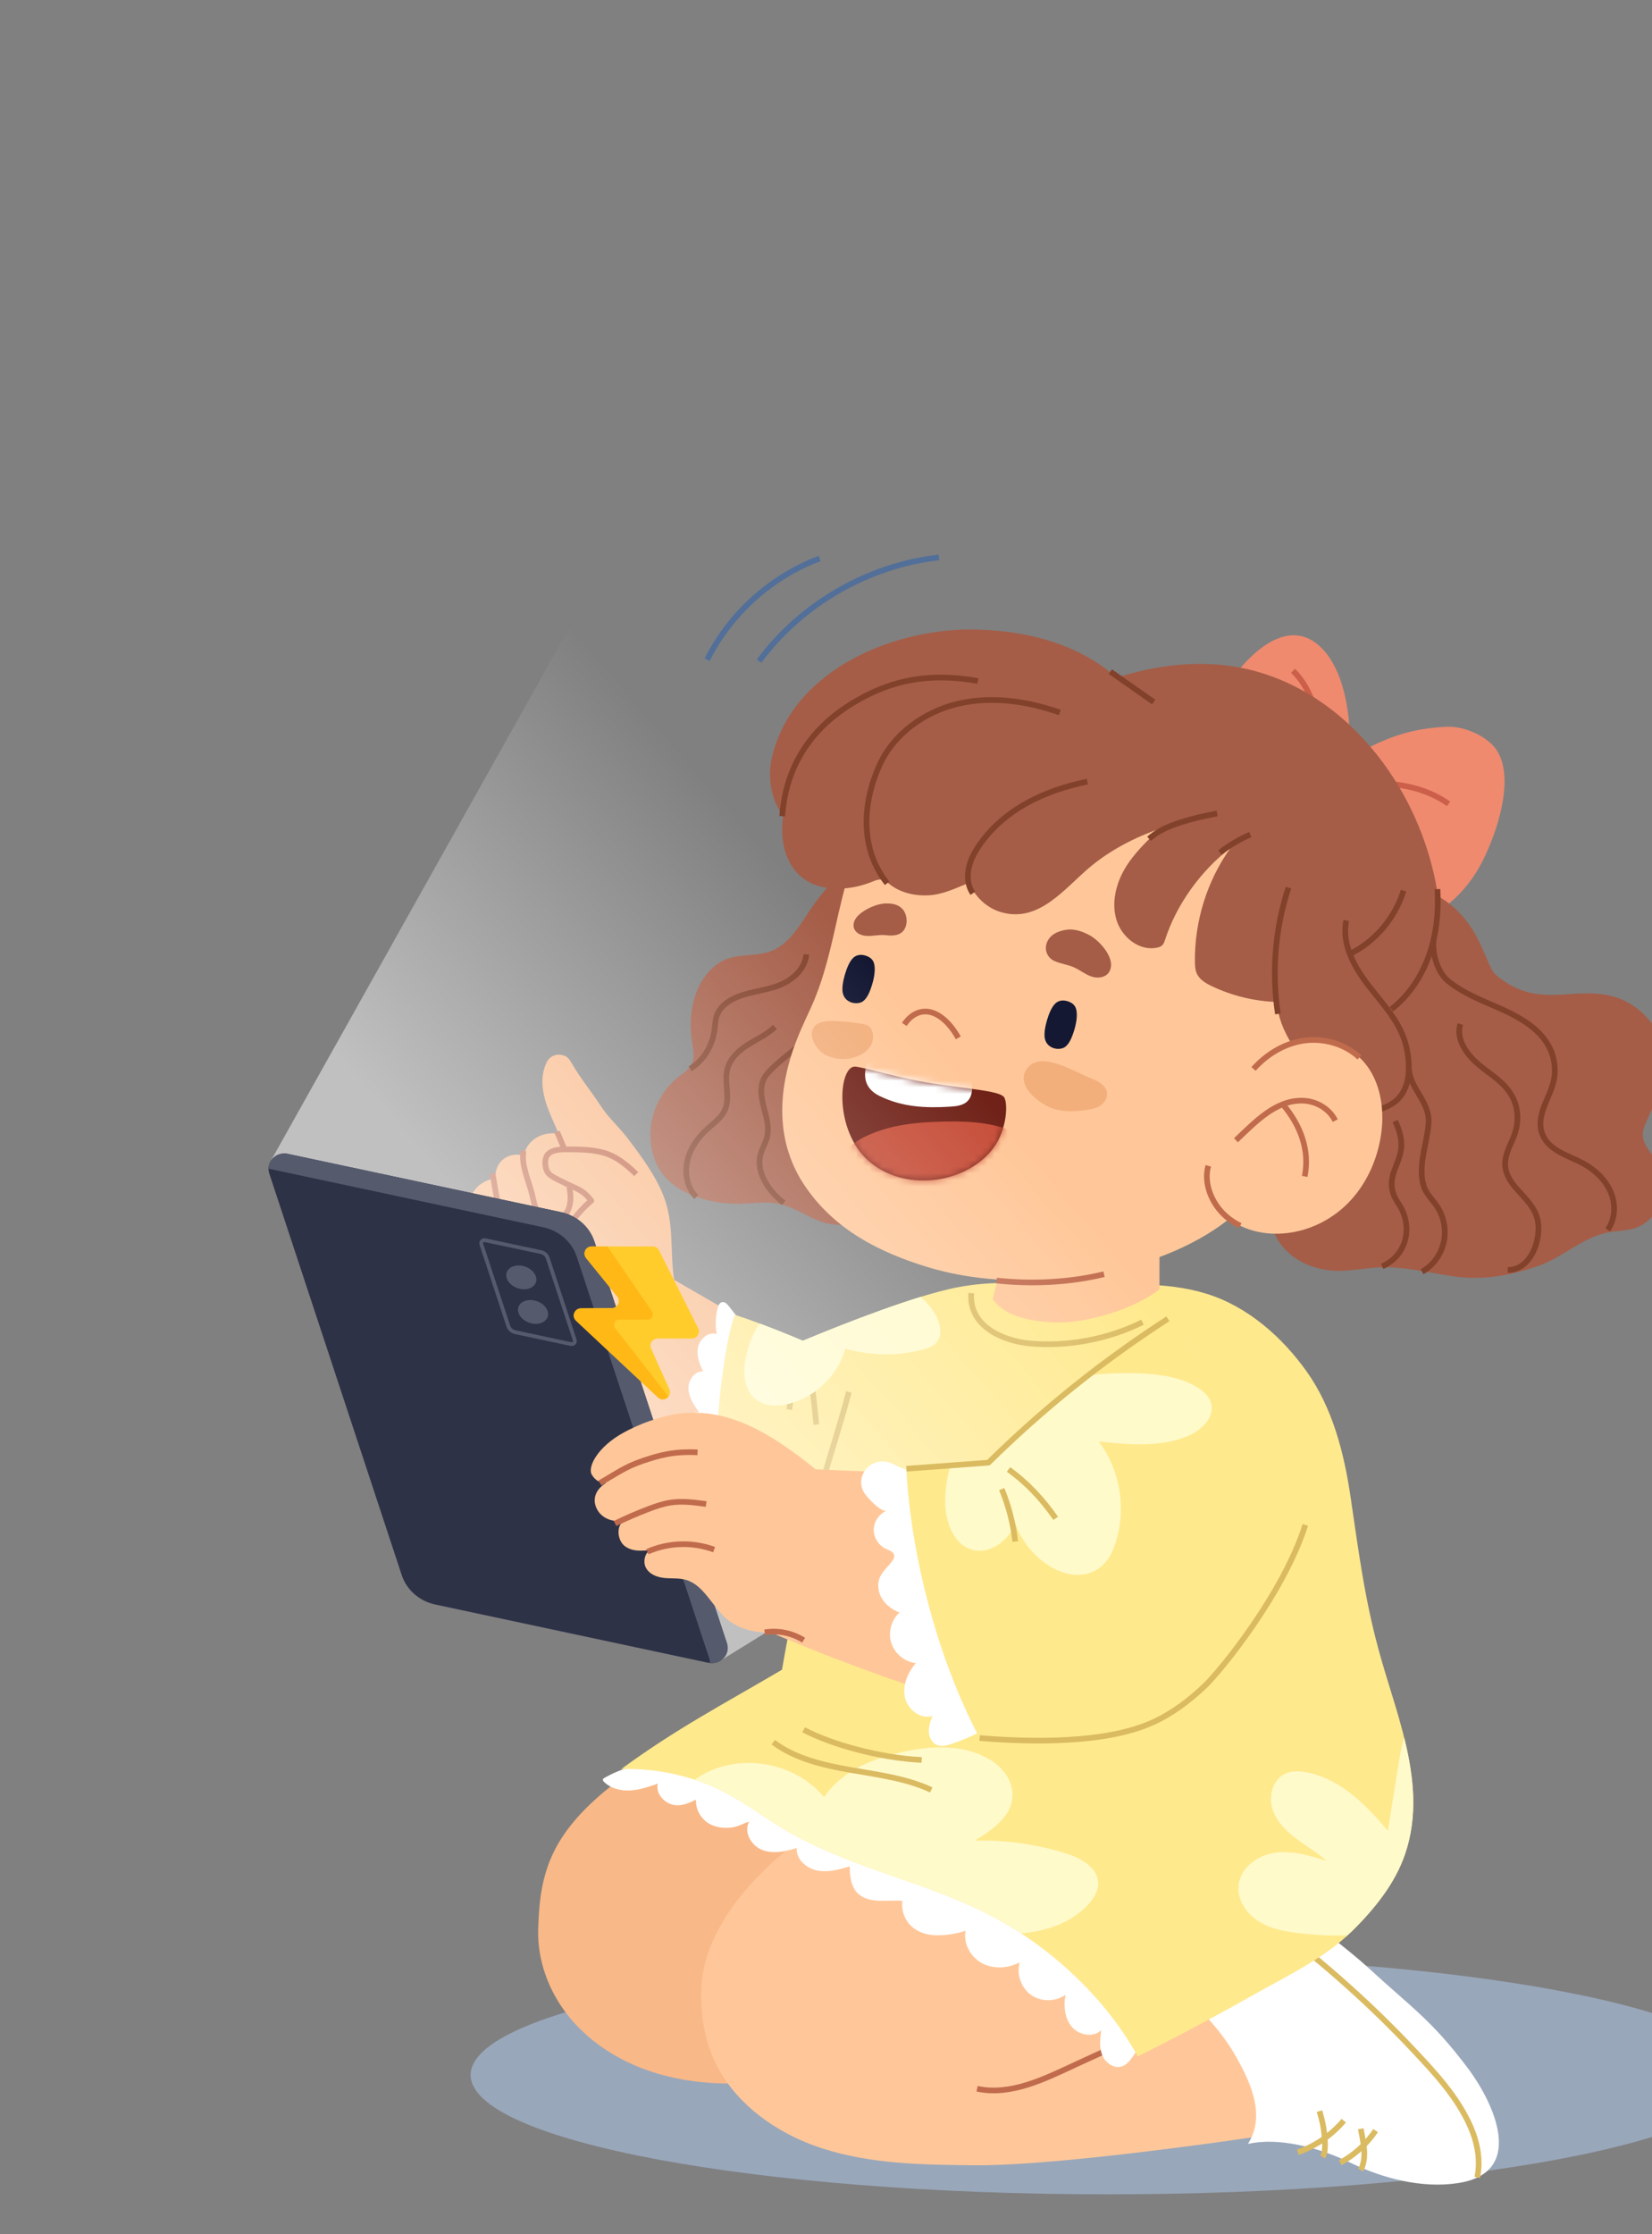 <svg width="250" height="338" viewBox="0 0 250 338" fill="none" xmlns="http://www.w3.org/2000/svg">
<rect x="0" y="0" width="250" height="338" fill="#808080" stroke="none"/>
<g clip-path="url(#clip0_549_10530)">
<path opacity="0.5" d="M167.61 331.999C114.375 331.999 71.219 323.914 71.219 313.94C71.219 303.966 114.375 295.881 167.61 295.881C220.845 295.881 264 303.966 264 313.94C264 323.914 220.845 331.999 167.61 331.999Z" fill="#B3CEF4"/>
<path d="M118.791 255.189L154.273 307.992C140.631 308.221 127.657 314.175 114.05 315.118C108.826 315.479 103.504 315.074 98.535 313.427C93.565 311.779 88.947 308.838 85.755 304.68C82.966 301.052 81.313 296.498 81.445 291.927C81.805 279.772 84.303 271.29 118.791 255.189Z" fill="#F9B887"/>
<path d="M136.128 270.092C122.697 275.007 106.944 287.487 106.161 300.444C105.958 303.782 106.381 307.173 107.515 310.308C110.163 317.593 117.067 322.666 124.429 325.044C131.791 327.431 139.672 327.528 147.413 327.598C162.128 327.739 196.414 322.349 196.414 322.349C196.414 322.349 186.272 301.95 179.007 297.669C182.798 288.8 174.451 275.183 161.89 271.017C155.452 268.885 144.202 267.133 136.128 270.092Z" fill="#FFC799"/>
<path d="M181.734 304.258C177.257 305.737 167.142 310.326 162.867 312.317C158.108 314.527 152.998 317.117 147.861 316.025" stroke="#C16B4D" stroke-width="0.857" stroke-miterlimit="10" stroke-linejoin="round"/>
<path d="M173.747 298.101C178.18 300.294 183.915 305.773 186.8 310.731C189.544 315.452 191.47 320.226 188.849 324.375C193.625 323.291 199.862 325.027 204.312 327.193C209.203 329.571 215.149 331.139 220.62 330.302C230.955 328.735 226.187 318.289 222.062 312.819C216.538 305.508 213.697 303.835 206.995 297.652C204.655 295.494 198.138 290.359 195.429 288.694C188.744 289.857 181.778 295.036 173.747 298.101Z" fill="white"/>
<path d="M223.557 329.439C224.085 326.903 223.593 324.234 222.572 321.865C220.584 317.258 217.066 313.532 213.671 309.921C206.713 302.523 199.061 295.926 190.943 289.831" stroke="#DBBB61" stroke-width="0.857" stroke-miterlimit="10" stroke-linejoin="round"/>
<path d="M203.354 320.852C201.524 323.019 199.096 324.692 196.414 325.626" stroke="#DBBB61" stroke-width="0.857" stroke-miterlimit="10" stroke-linejoin="round"/>
<path d="M199.668 319.407C200.187 321.019 200.477 322.701 200.513 324.392C200.53 325.062 200.495 325.766 200.161 326.348" stroke="#DBBB61" stroke-width="0.857" stroke-miterlimit="10" stroke-linejoin="round"/>
<path d="M208.174 322.358C206.819 324.375 204.963 326.057 202.826 327.202" stroke="#DBBB61" stroke-width="0.857" stroke-miterlimit="10" stroke-linejoin="round"/>
<path d="M205.931 322.076C206.115 323.133 206.362 324.181 206.441 325.247C206.52 326.312 206.406 327.431 205.913 328.321" stroke="#DBBB61" stroke-width="0.857" stroke-miterlimit="10" stroke-linejoin="round"/>
<path d="M116.98 202.263L98.421 191.571L84.928 207.002C84.928 207.002 97.972 226.265 116.091 236.596C122.275 237.389 116.98 202.263 116.98 202.263Z" fill="#F9B887"/>
<path d="M112.063 199.876C111.473 199.128 110.893 198.379 110.304 197.63C110.04 197.296 109.688 196.926 109.274 197.014C108.887 197.093 108.694 197.534 108.597 197.921C108.272 199.189 108.219 200.537 108.456 201.823C107.225 201.453 105.923 202.545 105.642 203.796C105.36 205.055 105.827 206.35 106.407 207.495C105.105 207.398 104.111 208.843 104.182 210.155C104.252 211.459 105.035 212.613 105.791 213.678C104.683 213.608 103.654 214.436 103.249 215.466C102.854 216.506 103.003 217.686 103.434 218.708C103.856 219.729 104.534 220.628 105.202 221.517C104.419 221.5 103.513 221.535 103.012 222.143C102.458 222.821 102.722 223.851 103.241 224.556C103.76 225.261 104.481 225.789 104.965 226.511C103.953 226.458 103.179 227.427 102.871 228.387C102.361 229.955 102.599 231.761 103.504 233.144C103.61 233.302 103.724 233.461 103.9 233.522C104.041 233.575 104.199 233.549 104.349 233.531C107.339 233.126 110.48 234.033 112.784 235.98" fill="white"/>
<path d="M102.563 195.975C101.05 191.218 102.308 186.163 100.558 181.345C99.353 178.016 97.18 175.135 95.052 172.317C93.68 170.502 92.044 169.102 90.821 167.2C89.493 165.13 87.874 163.21 86.652 161.087C86.344 160.558 86.027 159.968 85.456 159.748C84.312 159.299 83.16 159.73 82.667 160.84C81.058 164.487 83.116 168.221 84.558 171.542C82.21 171.11 79.703 172.405 79.263 174.88C78.146 174.475 76.809 174.757 75.956 175.576C75.094 176.395 74.76 177.725 75.112 178.852C74.76 177.725 72.719 179.116 72.394 179.434C71.057 180.746 70.696 182.287 70.688 184.102C70.679 185.775 70.661 187.457 70.652 189.131C70.644 190.399 70.872 191.65 72.394 191.668C73.388 191.676 74.355 191.016 74.716 190.091C74.989 192.769 75.27 195.464 76.053 198.036C76.836 200.608 78.182 203.083 80.257 204.782C83.336 207.302 87.549 207.83 91.516 207.98" fill="#F9B887"/>
<path d="M96.283 177.645C94.797 176.192 93.178 174.862 91.138 174.351C89.299 173.893 87.391 173.893 85.5 173.902C84.444 173.902 83.186 174.034 82.703 174.968C82.36 175.637 82.492 176.914 82.975 177.496C83.459 178.077 84.532 178.491 85.201 178.843C87.197 179.9 88.077 179.856 89.484 181.662C84.822 185.555 82.448 192.002 84.18 197.824" fill="#F9B887"/>
<path d="M96.283 177.645C94.797 176.192 93.178 174.862 91.138 174.351C89.299 173.893 87.391 173.893 85.5 173.902C84.444 173.902 83.186 174.034 82.703 174.968C82.36 175.637 82.492 176.914 82.975 177.496C83.459 178.077 84.532 178.491 85.201 178.843C87.197 179.9 88.077 179.856 89.484 181.662C84.822 185.555 82.448 192.002 84.18 197.824" stroke="#C16B4D" stroke-width="0.857" stroke-miterlimit="10" stroke-linejoin="round"/>
<path d="M84.303 171.234C84.664 172.097 85.034 172.96 85.394 173.823" stroke="#C16B4D" stroke-width="0.857" stroke-miterlimit="10" stroke-linejoin="round"/>
<path d="M86.151 179.583C86.406 180.799 86.459 182.129 85.887 183.238C85.315 184.348 83.978 185.123 82.799 184.718C82.017 184.454 81.463 183.74 81.146 182.983C80.829 182.226 80.697 181.398 80.495 180.596C79.95 178.438 78.841 176.298 79.228 174.105" stroke="#C16B4D" stroke-width="0.857" stroke-miterlimit="10" stroke-linejoin="round"/>
<path d="M81.691 183.749C81.691 184.665 81.577 185.599 81.225 186.444C80.873 187.29 80.249 188.047 79.422 188.444C79.088 188.602 78.727 188.699 78.358 188.664C77.777 188.611 77.276 188.215 76.95 187.739C76.625 187.264 76.449 186.7 76.282 186.136C75.481 183.326 75.015 180.438 74.549 177.557" stroke="#C16B4D" stroke-width="0.857" stroke-miterlimit="10" stroke-linejoin="round"/>
<path d="M76.37 186.911C75.965 188.303 75.288 189.607 74.391 190.743" stroke="#C16B4D" stroke-width="0.857" stroke-miterlimit="10" stroke-linejoin="round"/>
<path d="M91.481 268.982C94.146 267.467 97.207 266.648 100.276 266.631L107.841 263.936C121.237 266.816 134.404 271.316 146.076 278.504C157.748 285.691 167.59 295.608 173.747 307.869C172.991 308.935 172.234 310.009 171.478 311.075C171.029 311.709 170.537 312.379 169.807 312.634C168.602 313.057 167.273 312.106 166.798 310.925C166.323 309.736 166.491 308.406 166.658 307.147C165.461 308.345 163.263 307.931 162.181 306.636C161.099 305.332 160.94 303.474 161.24 301.809C159.735 302.893 157.545 302.901 156.032 301.827C154.52 300.752 153.798 298.682 154.317 296.903C152.567 297.819 150.377 297.96 148.626 297.035C146.885 296.111 145.741 294.049 146.12 292.112C144.774 292.587 143.27 292.799 141.845 292.808C140.42 292.816 138.942 292.394 137.904 291.416C136.884 290.456 136.365 288.985 136.559 287.593C134.263 287.408 131.607 288.078 129.892 286.536C128.783 285.532 128.607 283.885 128.59 282.388C126.98 282.855 125.3 283.33 123.655 283.004C122.011 282.679 120.454 281.269 120.559 279.596C118.862 280.133 116.988 280.538 115.326 279.887C113.663 279.235 112.476 277.138 113.382 275.606C112.283 275.949 111.693 276.416 110.541 276.522C109.398 276.628 108.193 276.46 107.207 275.853C106.011 275.113 105.264 273.703 105.316 272.294C104.059 272.884 102.959 273.395 101.631 272.999C100.303 272.602 99.212 271.211 99.546 269.863C98.192 270.339 96.811 270.814 95.377 270.894C93.943 270.973 92.422 270.603 91.401 269.59C91.305 269.493 91.217 269.379 91.234 269.247C91.252 269.123 91.375 269.044 91.481 268.982Z" fill="white"/>
<path d="M151.221 194.495C154.396 194.037 160.131 194.547 163.271 194.495C169.648 194.389 176.351 193.808 182.596 195.745C188.788 197.665 194.021 202.281 197.733 207.495C201.674 213.035 203.406 219.843 204.383 226.485C205.676 235.231 206.582 242.55 209.053 251.129C211.797 260.65 216.002 270.761 212.598 280.609C211.085 284.995 208.024 288.809 204.594 292.191C200.504 296.234 194.707 298.991 189.562 301.888C183.862 305.112 178.066 308.186 172.181 311.128C167.546 302.734 159.507 294.86 150.192 289.971C140.033 284.643 129.856 282.996 119.838 277.455C116.311 275.5 113.18 272.981 109.582 271.131C104.868 268.709 99.414 267.494 94.005 267.661C102.414 261.504 109.283 257.955 118.343 252.626C120.515 239.908 122.89 231.117 126.919 218.778C128.229 214.753 129.689 210.736 131.879 207.037C134.07 203.338 137.034 199.947 140.886 197.639C144.765 195.322 146.647 195.155 151.221 194.495Z" fill="#FFE98D"/>
<path d="M124.702 271.907C126.681 268.991 129.874 267.08 133.225 265.997C138.494 264.288 145.275 263.231 150.192 266.481C152.004 267.679 153.385 269.749 153.218 271.916C152.989 274.928 150.104 276.927 147.518 278.477C152.18 278.363 156.851 279.024 161.301 280.415C163.606 281.137 166.236 282.617 166.2 285.03C166.183 286.158 165.541 287.188 164.784 288.034C162.225 290.896 158.425 292.191 154.537 292.517C153.13 291.601 151.687 290.738 150.201 289.963C140.042 284.634 129.865 282.987 119.847 277.447C116.32 275.492 113.189 272.973 109.591 271.123C108.175 270.392 106.68 269.784 105.149 269.282C105.492 269.027 105.844 268.78 106.214 268.569C112.098 265.142 120.375 266.64 124.702 271.907Z" fill="#FFFACA"/>
<path d="M187.442 285.127C187.776 282.511 190.389 280.661 193.001 280.309C195.613 279.957 198.226 280.758 200.741 281.551C199.281 280.239 197.548 279.261 195.992 278.063C194.435 276.865 193.001 275.35 192.5 273.448C191.998 271.545 192.684 269.229 194.461 268.375C195.481 267.881 196.686 267.943 197.803 268.163C202.835 269.158 206.749 273.06 210.029 277.006C210.601 273.413 211.182 269.81 211.753 266.217C211.921 265.151 212.149 264.006 212.51 262.949C213.952 268.806 214.63 274.743 212.607 280.591C211.094 284.977 208.033 288.791 204.603 292.173C204.374 292.394 204.128 292.596 203.899 292.816C201.577 292.896 199.228 292.781 196.836 292.517C194.619 292.27 192.35 291.883 190.468 290.685C188.577 289.505 187.161 287.347 187.442 285.127Z" fill="#FFFACA"/>
<path d="M156.895 194.495C152.461 193.852 147.94 194.037 143.569 195.05C135.53 196.908 121.5 202.862 121.5 202.862C121.5 202.862 116.144 200.546 111.209 198.925C109.855 202.166 107.269 217.518 108.694 234.385C114.112 238.86 122.565 242.515 129.258 242.947C133.436 243.22 138.617 242.929 142.584 241.423C151.828 237.909 157.238 234.861 166.104 230.263" fill="#FFE98D"/>
<path d="M172.894 200.044C167.784 202.607 161.503 203.804 155.795 203.258C151.705 202.862 146.595 200.616 146.982 195.648" stroke="#DBBB61" stroke-width="0.857" stroke-miterlimit="10" stroke-linejoin="round"/>
<path d="M122.187 204.844C122.758 208.393 123.216 211.96 123.532 215.536" stroke="#DBBB61" stroke-width="0.857" stroke-miterlimit="10" stroke-linejoin="round"/>
<path d="M120.12 205.593C120.093 208.164 119.864 210.736 119.433 213.264" stroke="#DBBB61" stroke-width="0.857" stroke-miterlimit="10" stroke-linejoin="round"/>
<path d="M120.436 241.925C120.77 234.614 126.681 217.641 128.458 210.604" stroke="#DBBB61" stroke-width="0.857" stroke-miterlimit="10" stroke-linejoin="round"/>
<path d="M140.93 270.814C137.148 269.053 132.873 268.516 128.722 267.793C124.57 267.071 120.304 266.067 117.015 263.592" stroke="#DBBB61" stroke-width="0.857" stroke-miterlimit="10" stroke-linejoin="round"/>
<path d="M139.479 266.278C133.216 265.988 125.74 263.918 121.615 261.707" stroke="#DBBB61" stroke-width="0.857" stroke-miterlimit="10" stroke-linejoin="round"/>
<path d="M119.486 212.366C117.753 212.824 115.748 212.824 114.341 211.705C112.432 210.181 112.397 207.284 112.977 204.905C113.373 203.276 113.98 201.576 115.009 200.255C118.545 201.576 121.492 202.853 121.492 202.853C121.492 202.853 131.387 198.652 139.321 196.212C139.91 196.749 140.464 197.34 140.965 197.983C142.153 199.506 142.953 201.876 141.59 203.25C141.053 203.787 140.306 204.025 139.567 204.218C135.767 205.187 131.704 205.134 127.93 204.051C126.822 208.032 123.488 211.318 119.486 212.366Z" fill="#FFFACA"/>
<path d="M116.891 143.814C114.648 144.766 112.115 144.237 109.855 145.144C107.823 145.963 106.196 147.936 105.334 150.262C104.481 152.587 104.349 155.229 104.736 157.722C104.894 158.717 105.123 159.783 104.788 160.717C104.437 161.712 103.548 162.249 102.783 162.839C100.716 164.425 99.115 166.917 98.596 169.762C98.077 172.607 98.728 175.769 100.461 177.857C103.047 180.983 107.788 182.093 111.517 182.128C113.962 182.155 116.188 181.582 118.624 182.331C121.008 183.062 123.11 184.727 125.555 185.176C129.117 185.828 133.005 184.145 136.532 183.67C139.743 183.229 142.944 183.934 146.199 184.066C147.8 184.128 149.453 184.11 150.904 183.317C153.077 182.146 154.414 179.416 154.827 176.641C155.258 173.77 154.827 170.722 153.622 168.177C152.672 166.16 151.283 164.495 150.122 162.645C148.961 160.796 147.984 158.611 148.081 156.313C148.134 154.991 148.538 153.732 148.881 152.464C149.559 149.971 149.99 147.39 150.183 144.783C150.333 142.713 150.324 140.608 149.875 138.609C148.969 134.549 146.234 131.228 142.971 129.554C134.263 125.098 127.297 130.426 122.072 138.459C120.665 140.617 119.143 142.863 116.891 143.814Z" fill="#A55D47"/>
<path d="M118.615 181.987C116.548 180.464 114.288 177.487 115.115 174.589C115.37 173.699 115.88 172.907 116.091 171.999C116.751 169.146 114.473 166.415 115.458 163.553C115.669 162.936 116.1 162.434 116.54 161.976C118.114 160.355 119.97 159.105 121.615 157.572C123.259 156.04 124.737 154.119 125.159 151.812" stroke="#82412A" stroke-width="0.857" stroke-miterlimit="10" stroke-linejoin="round"/>
<path d="M162.84 199.911C159.181 200.448 152.391 199.911 150.218 196.547L152.004 189.676L175.462 185.819V195.067C175.462 195.067 171.214 198.678 162.84 199.911Z" fill="#FFC799"/>
<path d="M198.991 97.186C203.459 100.383 204.664 108.653 204.163 114.757C210.1 111.19 214.102 110.212 218.887 109.957C221.174 109.842 223.979 110.935 225.677 112.529C230.383 116.924 225.651 128.533 223.328 132.1C220.294 136.777 216.204 139.578 212.052 139.093C210.293 138.891 208.772 137.834 207.197 136.988C201.278 133.826 199.73 123.301 199.73 123.301C193.493 123.909 179.763 124.648 181.003 114.581C181.865 107.552 191.602 91.901 198.991 97.186Z" fill="#EF8A6F"/>
<path d="M219.212 121.627C216.477 119.663 213.134 118.782 209.818 118.571C206.502 118.351 203.177 118.756 199.879 119.161" stroke="#CC5F4A" stroke-width="0.857" stroke-miterlimit="10" stroke-linejoin="round"/>
<path d="M199.571 116.096C199.773 113.489 199.773 110.838 199.211 108.292C198.648 105.738 197.504 103.28 195.675 101.484" stroke="#CC5F4A" stroke-width="0.857" stroke-miterlimit="10" stroke-linejoin="round"/>
<path d="M128.827 130.84C130.454 125.512 133.419 120.694 137.28 116.959C144.272 110.186 154.836 109.085 163.878 110.221C178.347 112.027 194.232 122.579 199.483 137.975C205.324 155.088 197.874 176.782 183.669 186.109C172.12 193.693 153.578 195.736 140.411 191.72C133.128 189.5 126.329 186.083 121.843 179.486C117.358 172.889 117.604 165.129 120.454 157.634C122.494 152.27 123.91 151.548 126.329 140.688C127.059 137.376 127.842 134.073 128.827 130.84Z" fill="#FFC799"/>
<path d="M145.02 157.026C143.85 154.921 142.329 153.512 140.833 153.142C139.338 152.772 137.887 153.441 136.849 154.992" stroke="#C16B4D" stroke-width="0.857" stroke-miterlimit="10" stroke-linejoin="round"/>
<path d="M167.845 147.065C167.3 147.945 166.068 148.069 165.11 147.725C164.221 147.408 163.474 146.8 162.629 146.404C161.626 145.937 160.509 145.831 159.515 145.373C158.504 144.907 157.923 143.647 158.495 142.449C158.997 141.392 159.999 140.908 161.31 140.679C162.673 140.45 164.036 141.031 164.934 141.524C166.42 142.344 169.024 145.136 167.845 147.065Z" fill="#A55D47"/>
<path d="M134.078 136.689C135.028 136.68 135.881 136.812 136.55 137.508C137.456 138.459 137.491 140.591 136.163 141.269C135.503 141.604 134.729 141.577 133.999 141.489C132.917 141.357 131.695 141.789 130.604 141.524C128.985 141.137 128.695 139.631 129.927 138.459C130.929 137.508 132.75 136.698 134.078 136.689Z" fill="#A55D47"/>
<path d="M165.074 163.13C166.174 163.561 167.467 164.231 167.537 165.455C167.581 166.195 167.115 166.882 166.517 167.278C165.919 167.675 165.198 167.824 164.494 167.93C162.937 168.168 161.345 168.238 159.815 167.877C157.554 167.34 153.068 164.028 155.725 161.324C157.888 159.131 162.858 162.276 165.074 163.13Z" fill="#F2AF7C"/>
<path d="M131.501 155.282C131.897 155.608 132.108 156.18 132.117 156.735C132.152 158.629 130.595 159.589 129.17 160.012C127.807 160.417 126.312 160.258 124.983 159.642C123.928 159.148 122.644 157.484 122.89 156.083C123.136 154.657 124.843 154.445 125.925 154.472C127.446 154.516 128.959 154.657 130.472 154.912C130.815 154.974 131.176 155.035 131.466 155.255C131.475 155.255 131.483 155.264 131.501 155.282Z" fill="#F2AF7C"/>
<path d="M127.851 147.478C127.587 148.394 127.385 149.478 127.534 150.218C127.71 151.054 128.282 151.495 128.898 151.689C129.346 151.829 130.076 151.838 130.534 151.539C131.255 151.063 131.677 149.989 132.029 148.791C132.345 147.707 132.504 146.483 132.249 145.69C132.038 145.039 131.501 144.748 130.982 144.581C130.41 144.404 129.707 144.387 129.144 144.898C128.572 145.417 128.141 146.483 127.851 147.478Z" fill="#141833"/>
<path d="M158.434 154.384C158.17 155.3 157.967 156.383 158.117 157.123C158.293 157.96 158.865 158.4 159.48 158.594C159.929 158.735 160.65 158.744 161.116 158.444C161.838 157.968 162.26 156.894 162.612 155.696C162.928 154.613 163.087 153.388 162.831 152.596C162.62 151.944 162.084 151.653 161.565 151.486C160.993 151.31 160.289 151.292 159.727 151.803C159.155 152.331 158.724 153.397 158.434 154.384Z" fill="#141833"/>
<path d="M152.013 166.098C152.584 167.314 152.294 171.489 149.902 174.237C145.565 179.239 136.682 180.305 131.378 175.584C126.241 171.004 126.874 161.562 129.293 161.377C130.094 161.315 134.94 162.778 138.801 163.517C145.222 164.751 151.441 164.883 152.013 166.098Z" fill="#702218"/>
<mask id="mask0_549_10530" style="mask-type:luminance" maskUnits="userSpaceOnUse" x="127" y="161" width="26" height="18">
<path d="M152.013 166.098C152.584 167.314 152.294 171.489 149.902 174.237C145.565 179.239 136.682 180.305 131.378 175.584C126.241 171.004 126.874 161.562 129.293 161.377C130.094 161.315 134.94 162.778 138.801 163.517C145.222 164.751 151.441 164.883 152.013 166.098Z" fill="white"/>
</mask>
<g mask="url(#mask0_549_10530)">
<path d="M156.173 172.853C154.317 171.418 152.083 170.572 149.805 170.132C147.527 169.691 145.196 169.647 142.883 169.691C138.837 169.771 134.694 170.149 131.026 171.92C129.909 172.457 128.818 173.153 128.053 174.157C127.297 175.17 126.918 176.553 127.323 177.768C127.798 179.177 129.17 180.032 130.507 180.587C132.178 181.283 133.946 181.705 135.714 182.11C139.118 182.894 142.698 183.608 146.058 182.63C147.43 182.234 148.723 181.556 149.954 180.807C152.373 179.336 154.607 177.548 156.586 175.496" fill="#C64E39"/>
<path d="M146.946 163.059C147.043 163.65 147.14 164.257 147.105 164.856C147.069 165.455 146.894 166.072 146.498 166.512C145.838 167.261 144.756 167.375 143.771 167.437C140.059 167.675 136.506 167.499 133.084 165.808C129.786 164.178 130.833 160.954 132.363 158.286" fill="white"/>
</g>
<path d="M150.825 193.746C156.191 194.318 161.811 194.054 167.071 192.786" stroke="#C16B4D" stroke-width="0.857" stroke-miterlimit="10" stroke-linejoin="round"/>
<path d="M116.803 114.669C119.944 100.99 135.987 94.807 148.151 95.256C152.62 95.424 157.097 96.146 161.257 97.82C164.063 98.947 166.71 100.524 169.006 102.523C173.826 100.982 178.875 100.189 183.906 100.524C200.539 101.624 213.293 116.043 216.987 132.223C217.242 133.324 217.435 134.442 217.603 135.561C224.314 139.507 224.586 146.042 226.46 147.584C233.101 153.053 238.352 148.79 244.79 150.975C247.737 151.979 250.569 154.7 251.501 157.801C252.961 162.663 250.675 166.036 248.898 170.299C248.062 172.298 249.179 173.523 250.244 175.055C251.123 176.315 251.616 177.794 251.651 179.336C251.721 182.269 250.05 185.079 247.147 185.898C246.101 186.188 245.001 186.215 243.928 186.365C239.697 186.946 236.663 190.205 232.731 191.552C228.571 192.979 224.507 193.737 220.092 193.129C216.248 192.6 212.439 191.57 208.569 191.764C206.546 191.861 204.541 192.292 202.518 192.283C199.211 192.266 195.789 190.918 193.775 188.197C191.057 184.515 192.262 180.146 194.567 176.667C197.372 172.431 199.826 167.472 197.847 162.169C197.276 160.628 196.291 159.289 195.437 157.889C194.276 155.986 193.344 153.846 193.265 151.6C189.861 151.494 186.474 150.675 183.378 149.204C182.455 148.764 181.487 148.191 181.083 147.223C180.863 146.694 180.836 146.104 180.828 145.531C180.748 139.366 182.692 133.183 186.255 128.242C181.795 131.703 178.092 136.706 176.315 142.176C176.219 142.466 176.122 142.775 175.911 142.995C175.691 143.224 175.383 143.321 175.084 143.382C172.489 143.928 169.833 141.894 168.989 139.287C168.153 136.688 168.848 133.764 170.229 131.421C171.61 129.078 173.598 127.211 175.568 125.37C171.856 126.63 168.091 128.576 165.039 131.113C161.125 134.363 157.264 139.692 151.494 138.01C149.348 137.384 147.518 135.693 146.665 133.562C144.668 134.363 142.707 135.341 140.57 135.455C138.432 135.579 136.198 135.077 134.518 133.694C134.263 133.482 134.008 133.245 133.7 133.139C133.128 132.936 132.513 133.192 131.95 133.421C129.522 134.381 126.839 134.759 124.306 134.161C120.348 133.218 118.431 129.774 118.369 125.758C118.36 124.956 118.422 124.181 118.51 123.415C116.689 121.09 116.126 117.611 116.803 114.669Z" fill="#A55D47"/>
<path d="M203.74 139.27C202.975 142.828 204.972 146.378 207.18 149.214C209.396 152.05 212 154.798 212.818 158.348C213.407 160.919 213.539 164.249 211.577 166.257C209.95 167.922 207.408 168.071 205.333 169.067" stroke="#82412A" stroke-width="0.857" stroke-miterlimit="10" stroke-linejoin="round"/>
<path d="M189.694 161.729C191.655 159.545 194.285 157.907 197.24 157.458C200.187 157.017 203.45 157.863 205.728 159.985C208.824 162.883 209.598 167.543 209.009 171.594C208.437 175.54 206.722 179.283 203.978 182.049C201.234 184.815 197.451 186.55 193.476 186.656C190.688 186.726 187.75 185.942 185.568 184.057C183.387 182.172 182.112 179.063 182.859 176.394" fill="#FFC799"/>
<path d="M187.688 185.449C186.932 185.079 186.211 184.612 185.56 184.048C183.378 182.163 182.103 179.054 182.851 176.385" stroke="#C16B4D" stroke-width="0.857" stroke-miterlimit="10" stroke-linejoin="round"/>
<path d="M189.694 161.729C191.655 159.545 194.285 157.907 197.24 157.457C200.187 157.017 203.45 157.863 205.728 159.985" stroke="#C16B4D" stroke-width="0.857" stroke-miterlimit="10" stroke-linejoin="round"/>
<path d="M202.069 169.551C201.102 167.648 199.105 166.582 197.152 166.529C193.071 166.406 189.949 169.762 187.037 172.519" stroke="#C16B4D" stroke-width="0.857" stroke-miterlimit="10" stroke-linejoin="round"/>
<path d="M197.443 177.989C198.243 174.007 196.792 170.211 194.118 167.067" stroke="#C16B4D" stroke-width="0.857" stroke-miterlimit="10" stroke-linejoin="round"/>
<path d="M189.201 126.269C187.574 126.974 186.035 127.89 184.627 128.991" stroke="#82412A" stroke-width="0.857" stroke-miterlimit="10" stroke-linejoin="round"/>
<path d="M194.989 134.302C192.974 140.415 192.42 147.029 193.388 153.406" stroke="#82412A" stroke-width="0.857" stroke-miterlimit="10" stroke-linejoin="round"/>
<path d="M184.188 123.081C182.376 123.406 180.458 123.847 178.717 124.411C177.001 124.957 175.251 125.67 173.896 126.912" stroke="#82412A" stroke-width="0.857" stroke-miterlimit="10" stroke-linejoin="round"/>
<path d="M164.555 118.254C161.38 118.914 158.258 119.919 155.399 121.504C152.541 123.081 149.963 125.265 148.107 128.022C147.404 129.07 146.797 130.224 146.568 131.483C146.331 132.743 146.498 134.117 147.219 135.156" stroke="#82412A" stroke-width="0.857" stroke-miterlimit="10" stroke-linejoin="round"/>
<path d="M160.378 107.799C155.434 106.073 150.069 105.28 144.985 106.478C139.901 107.676 135.143 111.058 132.996 115.982C130.498 121.698 130.138 128.454 134.245 133.641" stroke="#82412A" stroke-width="0.857" stroke-miterlimit="10" stroke-linejoin="round"/>
<path d="M147.984 103.034C140.121 101.625 134.87 103.289 130.973 105.289C124.042 108.838 119.02 114.607 118.369 123.495" stroke="#82412A" stroke-width="0.857" stroke-miterlimit="10" stroke-linejoin="round"/>
<path d="M217.532 134.522C217.734 137.913 217.383 141.366 216.248 144.554C215.122 147.743 213.187 150.667 210.557 152.693" stroke="#82412A" stroke-width="0.857" stroke-miterlimit="10" stroke-linejoin="round"/>
<path d="M212.404 134.751C211.129 138.847 208.191 142.352 204.453 144.237" stroke="#82412A" stroke-width="0.857" stroke-miterlimit="10" stroke-linejoin="round"/>
<path d="M174.583 106.214C172.401 104.681 170.211 103.149 168.03 101.616" stroke="#82412A" stroke-width="0.857" stroke-miterlimit="10" stroke-linejoin="round"/>
<path d="M216.987 141.956C216.617 143.99 217.506 147.047 219.063 148.35C221.393 150.297 224.27 151.354 227.014 152.578C231.113 154.401 235.387 157.017 235.291 162.214C235.256 164.019 234.367 165.622 233.734 167.252C233.241 168.511 232.898 169.929 233.285 171.233C234.077 173.963 237.164 174.774 239.337 175.892C241.281 176.905 243.11 178.552 243.884 180.701C244.517 182.454 244.377 184.559 243.295 186.057" stroke="#82412A" stroke-width="0.857" stroke-miterlimit="10" stroke-linejoin="round"/>
<path d="M220.989 154.938C220.276 157.325 222.053 159.598 223.707 161.016C225.308 162.39 227.278 163.491 228.483 165.296C229.961 167.498 229.943 170.062 228.887 172.431C228.316 173.717 227.665 175.056 227.788 176.465C227.911 177.821 228.738 178.993 229.626 179.988C230.743 181.247 232.071 182.472 232.582 184.154C233.488 187.149 231.746 192.213 228.166 192.143" stroke="#82412A" stroke-width="0.857" stroke-miterlimit="10" stroke-linejoin="round"/>
<path d="M213.196 161.729C213.433 164.847 216.459 166.715 216.186 170.044C215.94 173.048 214.55 176.368 215.43 179.38C215.791 180.613 216.802 181.503 217.497 182.569C218.535 184.137 218.896 186.171 218.465 188.021C218.034 189.87 216.82 191.509 215.201 192.416" stroke="#82412A" stroke-width="0.857" stroke-miterlimit="10" stroke-linejoin="round"/>
<path d="M211.138 169.604C211.727 170.907 212.193 172.334 212.044 173.761C211.92 174.915 211.41 175.989 211.015 177.073C210.328 178.984 210.496 180.42 211.621 182.084C213.891 185.458 212.976 189.897 209.167 191.606" stroke="#82412A" stroke-width="0.857" stroke-miterlimit="10" stroke-linejoin="round"/>
<path d="M104.445 161.712C106.381 160.523 107.77 158.339 108.104 155.96C108.21 155.185 108.219 154.384 108.483 153.644C108.887 152.49 109.864 151.68 110.884 151.16C112.933 150.112 115.273 149.98 117.437 149.258C119.601 148.527 121.791 146.844 122.028 144.396" stroke="#82412A" stroke-width="0.857" stroke-miterlimit="10" stroke-linejoin="round"/>
<path d="M117.27 155.37C116.082 156.533 114.569 157.193 113.188 158.065C111.807 158.928 110.462 160.144 110.057 161.817C109.591 163.764 110.488 165.939 109.758 167.789C109.257 169.057 108.113 169.859 107.128 170.731C105.703 171.999 104.481 173.646 104.023 175.584C103.566 177.522 103.988 179.777 105.378 181.098" stroke="#82412A" stroke-width="0.857" stroke-miterlimit="10" stroke-linejoin="round"/>
<path d="M96.283 76.892L40.879 175.822L109.063 251.225L193.151 199.382L96.283 76.892Z" fill="url(#paint0_linear_549_10530)"/>
<path d="M65.867 242.761L107.19 251.578C109.002 251.965 110.567 250.318 110.004 248.618L89.959 187.853C89.22 185.607 87.285 183.907 84.884 183.396L43.562 174.58C41.749 174.192 40.184 175.839 40.747 177.539L60.792 238.304C61.531 240.55 63.466 242.25 65.867 242.761Z" fill="#2E3247"/>
<path d="M77.97 201.558L86.406 203.355C86.775 203.434 87.091 203.099 86.977 202.747L82.887 190.346C82.738 189.888 82.342 189.544 81.849 189.438L73.414 187.642C73.045 187.562 72.728 187.897 72.842 188.249L76.933 200.651C77.082 201.1 77.478 201.452 77.97 201.558Z" stroke="#555A6D" stroke-width="0.572" stroke-miterlimit="10" stroke-linejoin="round"/>
<path d="M107.33 250.908L87.285 190.143C86.546 187.897 84.611 186.197 82.21 185.687L40.888 176.87C40.8 176.852 40.72 176.843 40.633 176.835C40.624 175.417 42.005 174.245 43.561 174.58L84.884 183.396C87.285 183.907 89.211 185.607 89.959 187.853L110.004 248.618C110.541 250.239 109.142 251.807 107.436 251.613C107.445 251.384 107.41 251.146 107.33 250.908Z" fill="#555A6D"/>
<path d="M78.481 197.674C78.12 198.555 78.806 199.647 80.011 200.096C81.216 200.554 82.491 200.202 82.852 199.312C83.213 198.431 82.526 197.339 81.322 196.89C80.108 196.432 78.841 196.784 78.481 197.674Z" fill="#555A6D"/>
<path d="M76.704 192.442C76.343 193.323 77.029 194.415 78.234 194.864C79.439 195.322 80.715 194.97 81.075 194.08C81.436 193.199 80.75 192.107 79.545 191.658C78.34 191.209 77.064 191.561 76.704 192.442Z" fill="#555A6D"/>
<path d="M152.532 259.61C139.892 256.078 127.49 251.683 115.44 246.469C116.003 236.807 118.871 222.107 118.871 222.107C118.871 222.107 132.856 222.732 145.434 223.199" fill="#FFC799"/>
<path d="M148.635 261.882C147.184 262.622 145.689 263.265 144.15 263.803C143.323 264.093 142.373 264.34 141.608 263.926C140.913 263.547 140.57 262.71 140.561 261.927C140.552 261.134 140.834 260.376 141.106 259.628C139.303 260.174 137.35 258.659 136.946 256.818C136.541 254.977 137.368 253.057 138.591 251.63C136.919 251.436 135.407 250.203 134.888 248.6C134.369 246.997 134.87 245.104 136.119 243.976C135.081 243.553 134.114 242.875 133.507 241.924C132.9 240.973 132.706 239.74 133.129 238.7C133.533 237.723 134.404 237.044 135.02 236.181C135.204 235.926 135.371 235.626 135.319 235.318C135.231 234.763 134.571 234.569 134.061 234.332C132.953 233.821 132.205 232.623 132.231 231.399C132.258 230.174 133.067 229.012 134.193 228.554C133.331 228.906 131.088 226.413 130.736 225.788C129.39 223.392 131.545 220.671 134.202 221.173C134.773 221.278 135.292 221.569 135.82 221.825C138.221 222.952 140.922 223.216 143.569 223.463" fill="white"/>
<path d="M124.94 223.542C117.182 217.086 110.585 212.885 102.642 213.889C101.464 214.039 98.034 214.752 94.401 216.734C90.443 218.892 88.851 221.966 89.572 223.137C90.1 224 90.751 224.344 91.709 224.37C89.889 225.489 89.598 227.162 90.469 228.554C91.34 229.946 93.099 230.351 94.612 230.069C93.213 230.536 93.345 232.993 94.533 233.909C95.729 234.825 97.33 234.658 98.772 234.455C97.673 234.526 97.189 236.226 97.77 237.239C98.35 238.26 99.538 238.657 100.628 238.753C101.728 238.85 102.854 238.727 103.909 239.062C106.477 239.872 107.762 242.946 109.82 244.813C111.825 246.628 115.247 247.368 117.78 246.821" fill="#FFC799"/>
<path d="M121.615 248.161C119.847 247.06 117.736 246.628 115.722 246.972" stroke="#C16B4D" stroke-width="0.857" stroke-miterlimit="10" stroke-linejoin="round"/>
<path d="M97.972 234.772C101.165 233.372 104.806 233.257 108.069 234.455" stroke="#C16B4D" stroke-width="0.857" stroke-miterlimit="10" stroke-linejoin="round"/>
<path d="M93.081 230.501C94.735 229.691 96.433 228.96 98.148 228.308C99.212 227.903 100.303 227.524 101.42 227.348C103.223 227.066 105.052 227.312 106.864 227.559" stroke="#C16B4D" stroke-width="0.857" stroke-miterlimit="10" stroke-linejoin="round"/>
<path d="M90.786 224.37C93.249 222.97 94.577 221.939 97.224 221.041C99.88 220.143 101.983 219.57 105.562 219.738" stroke="#C16B4D" stroke-width="0.857" stroke-miterlimit="10" stroke-linejoin="round"/>
<path d="M176.747 199.532C166.983 205.83 157.862 213.132 149.585 221.297C145.355 221.622 141.396 221.896 137.166 222.213C137.729 234.209 141.546 250.362 148.248 262.966C156.059 263.601 167.274 263.838 174.424 260.606C177.424 259.249 180.071 257.232 182.429 254.969C184.548 252.934 194.118 241.396 197.54 230.721" fill="#FFE98D"/>
<path d="M147.246 234.508C144.317 233.777 143.041 230.254 143.041 227.232C143.041 225.215 143.323 223.383 143.842 221.728C145.733 221.587 147.633 221.455 149.585 221.305C154.353 216.601 159.41 212.197 164.696 208.093C167.625 207.732 170.545 207.67 173.255 207.829C175.99 207.996 178.787 208.454 181.136 209.872C182.068 210.436 182.965 211.211 183.273 212.259C183.897 214.408 181.822 216.408 179.755 217.271C175.559 219.024 170.801 218.583 166.28 218.099C169.736 222.661 170.598 229.073 168.47 234.384C166.86 238.418 162.911 239.255 159.243 237.185C156.666 235.732 154.643 233.319 153.658 230.518C152.611 233.054 149.911 235.168 147.246 234.508Z" fill="#FFFACA"/>
<path d="M148.248 262.966C156.059 263.6 167.274 263.838 174.424 260.606C177.424 259.249 180.071 257.232 182.429 254.969C184.548 252.934 194.118 241.396 197.54 230.721" stroke="#DBBB61" stroke-width="0.857" stroke-miterlimit="10" stroke-linejoin="round"/>
<path d="M176.746 199.532C166.983 205.83 157.862 213.132 149.585 221.297C145.354 221.622 141.396 221.896 137.166 222.213" stroke="#DBBB61" stroke-width="0.857" stroke-miterlimit="10" stroke-linejoin="round"/>
<path d="M159.762 229.725C157.669 226.748 155.461 224.37 152.62 222.327" stroke="#DBBB61" stroke-width="0.857" stroke-miterlimit="10" stroke-linejoin="round"/>
<path d="M151.591 225.295C152.637 227.832 153.332 230.509 153.64 233.231" stroke="#DBBB61" stroke-width="0.857" stroke-miterlimit="10" stroke-linejoin="round"/>
<path d="M142.091 84.335C131.387 85.542 121.281 91.364 114.869 100.03" stroke="#526F99" stroke-width="0.857" stroke-miterlimit="10"/>
<path d="M124.034 84.493C116.724 87.241 110.515 92.825 107.005 99.819" stroke="#526F99" stroke-width="0.857" stroke-miterlimit="10"/>
</g>
<path d="M99.737 189.183L105.649 200.952C106.01 201.671 105.489 202.518 104.686 202.518H99.514C98.731 202.518 98.21 203.327 98.531 204.041L101.294 210.198C101.777 211.274 100.434 212.236 99.573 211.431L87.176 199.825C86.464 199.159 86.929 197.963 87.904 197.956L92.582 197.917C93.487 197.91 93.981 196.859 93.411 196.156L88.7 190.348C88.127 189.642 88.628 188.586 89.537 188.586H98.773C99.18 188.587 99.553 188.818 99.737 189.183Z" fill="#FFCC2C"/>
<path d="M87.176 199.825L99.574 211.434C100.099 211.923 100.81 211.752 101.158 211.3L93.079 200.958C92.665 200.425 93.042 199.655 93.715 199.655H97.983C98.626 199.655 99.012 198.922 98.649 198.388L91.939 188.586H89.534C88.624 188.586 88.122 189.646 88.699 190.349L93.411 196.158C93.981 196.861 93.486 197.913 92.582 197.92L87.899 197.957C86.931 197.965 86.465 199.159 87.176 199.825Z" fill="#FFB815"/>
<defs>
<linearGradient id="paint0_linear_549_10530" x1="67.584" y1="205.362" x2="141.138" y2="141.431" gradientUnits="userSpaceOnUse">
<stop offset="0.183" stop-color="white" stop-opacity="0.5"/>
<stop offset="0.895" stop-color="white" stop-opacity="0"/>
</linearGradient>
<clipPath id="clip0_549_10530">
<rect width="232.673" height="261.108" fill="white" transform="matrix(-1 0 0 1 273.306 76.892)"/>
</clipPath>
</defs>
</svg>
